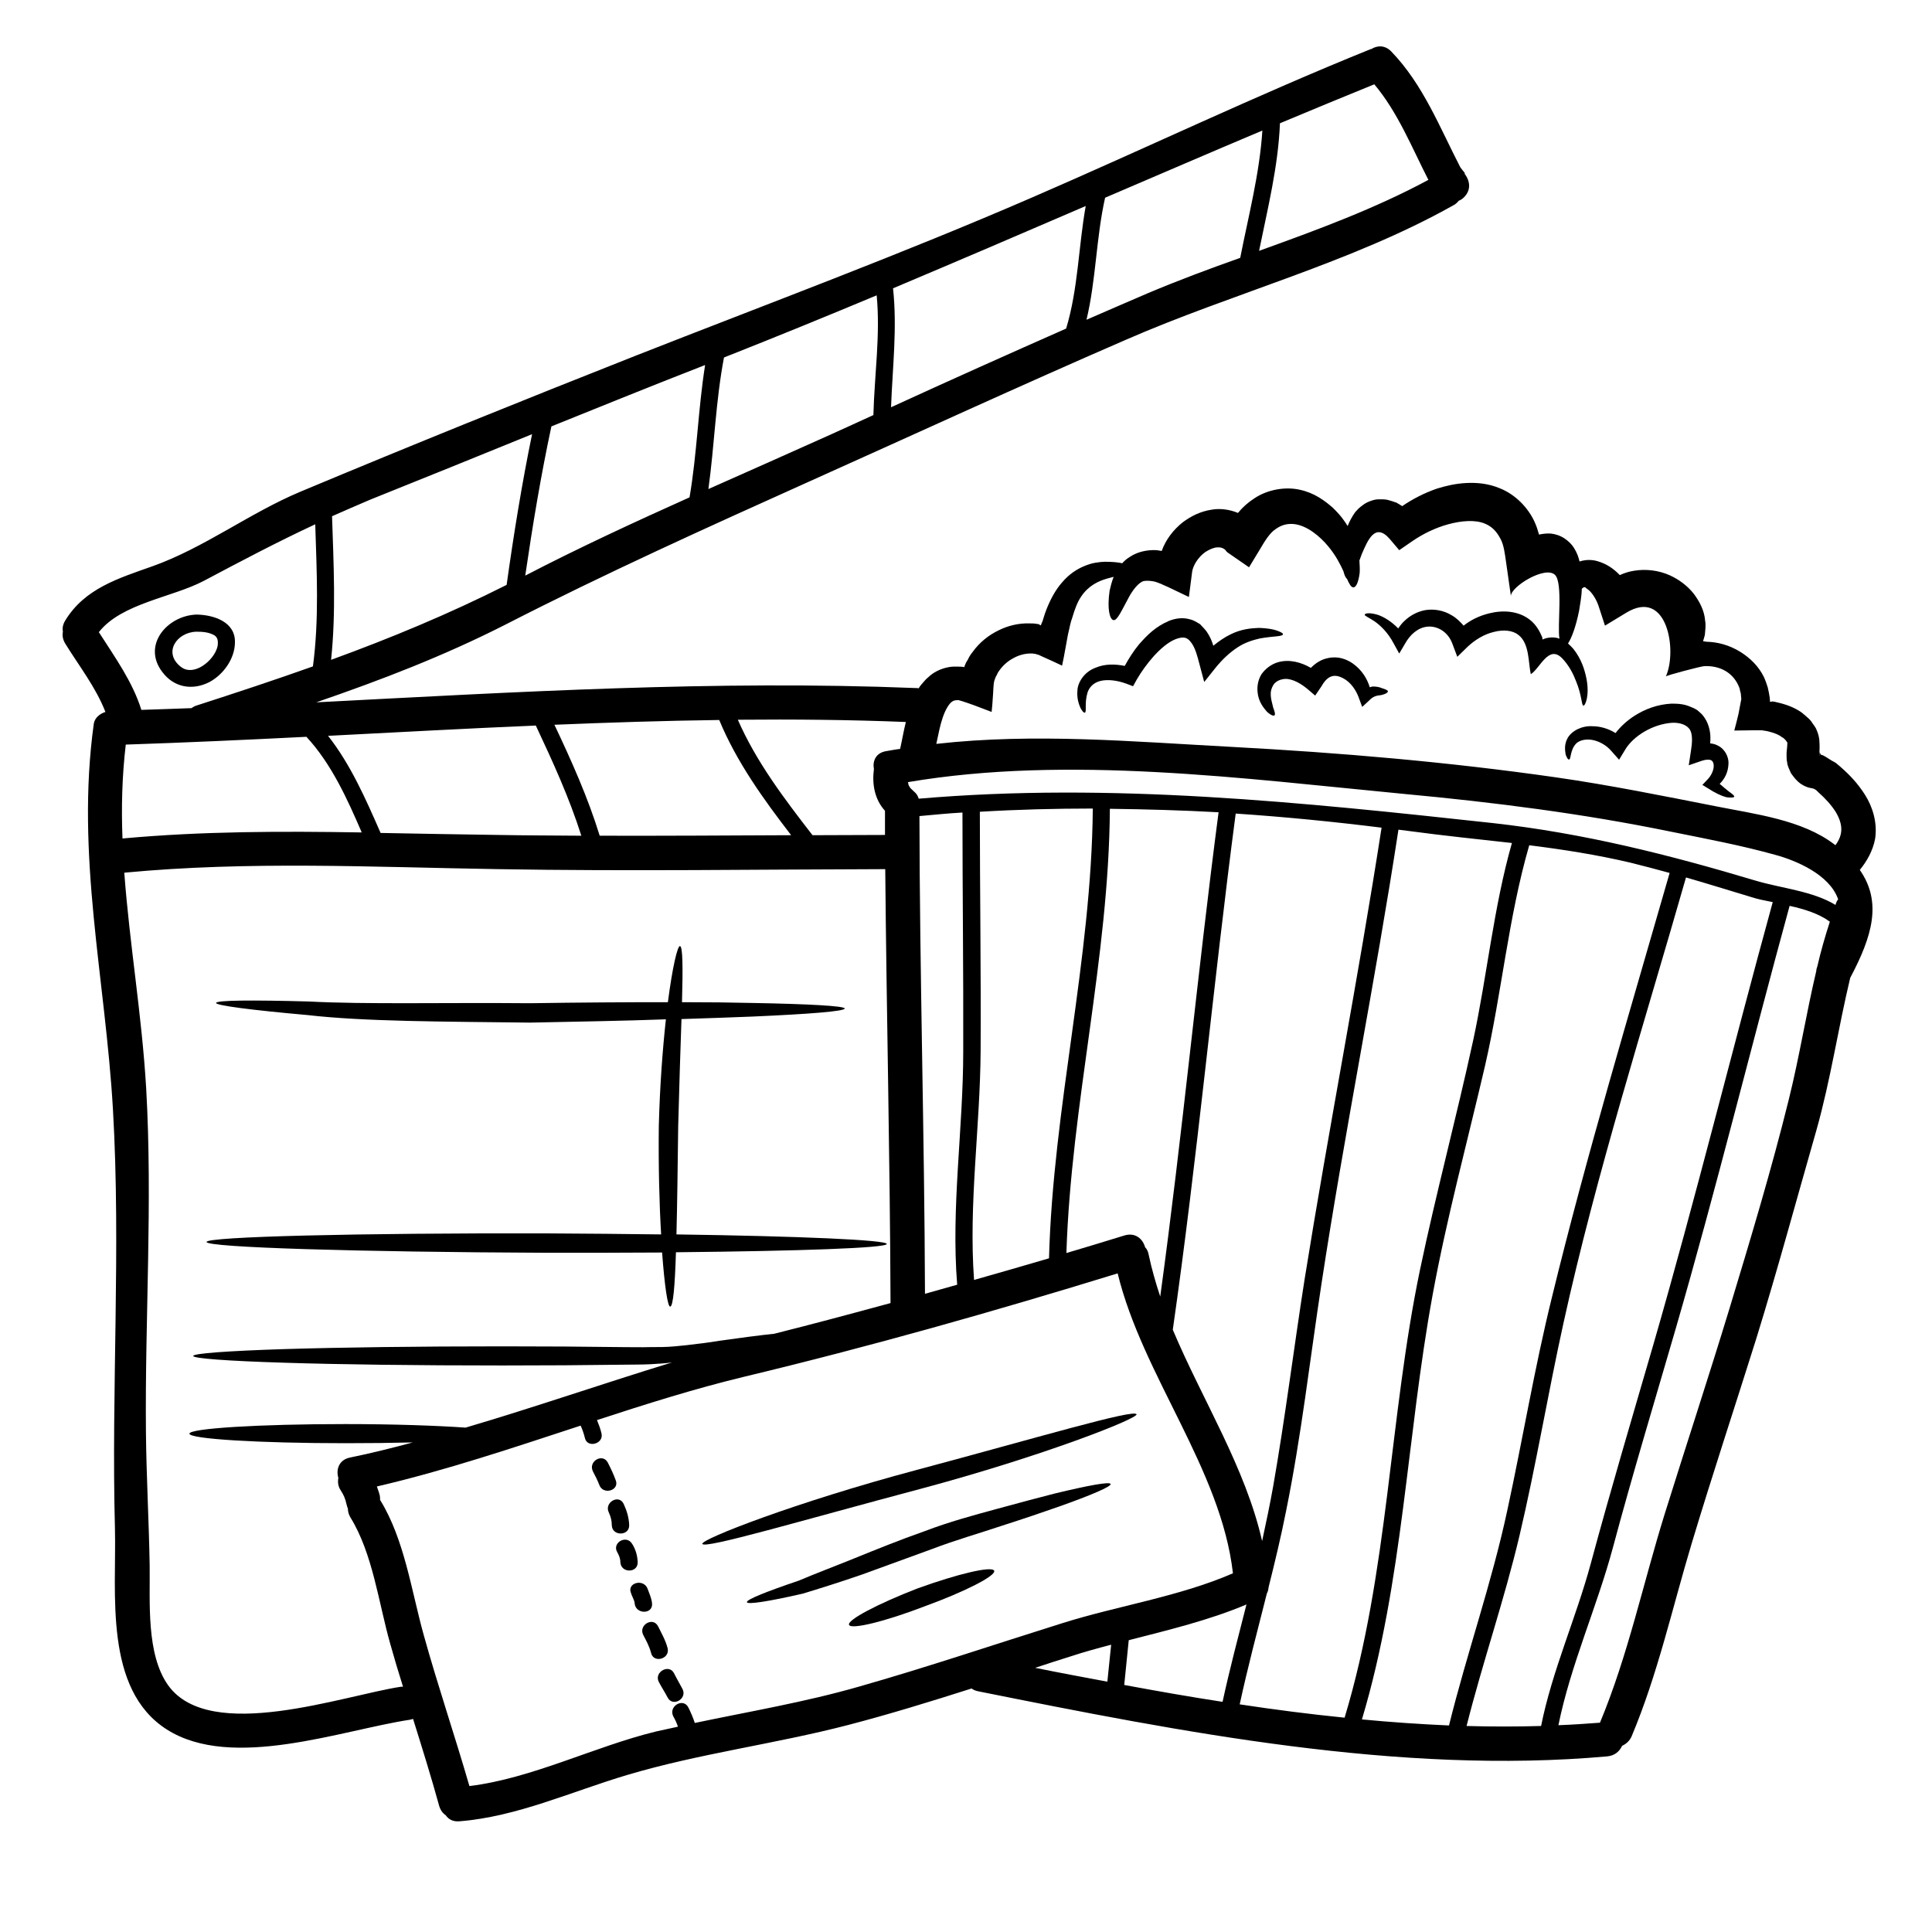 <svg xmlns="http://www.w3.org/2000/svg" xmlns:xlink="http://www.w3.org/1999/xlink" width="40" zoomAndPan="magnify" viewBox="0 0 30 30" height="40" preserveAspectRatio="xMidYMid meet" version="1.0"><defs><clipPath id="3c4b0e7df5"><path d="M 0.953 0.699 L 29.262 0.699 L 29.262 28.281 L 0.953 28.281 Z M 0.953 0.699 " clip-rule="nonzero"/></clipPath></defs><g clip-path="url(#3c4b0e7df5)"><path fill="#000000" d="M 4.859 10.348 C 4.957 9.613 4.918 8.875 4.895 8.141 C 4.309 8.414 3.746 8.711 3.164 9.02 C 2.676 9.277 1.887 9.367 1.535 9.816 C 1.785 10.207 2.059 10.586 2.195 11.023 C 2.457 11.016 2.715 11.004 2.973 10.996 C 2.996 10.98 3.02 10.965 3.047 10.957 C 3.664 10.758 4.266 10.559 4.859 10.348 Z M 1.902 13.02 C 3.145 12.906 4.379 12.906 5.617 12.926 C 5.391 12.402 5.145 11.859 4.758 11.441 C 3.824 11.488 2.887 11.531 1.953 11.562 C 1.895 12.055 1.883 12.539 1.902 13.02 Z M 7.867 9.082 C 7.977 8.297 8.102 7.52 8.262 6.742 C 7.426 7.082 6.59 7.422 5.75 7.758 C 5.547 7.844 5.352 7.93 5.156 8.016 C 5.18 8.762 5.219 9.504 5.141 10.246 C 6.062 9.91 6.969 9.535 7.867 9.082 Z M 9.027 12.977 C 8.84 12.387 8.582 11.824 8.32 11.266 C 7.242 11.312 6.168 11.371 5.094 11.426 C 5.445 11.871 5.684 12.418 5.91 12.934 C 6.516 12.945 7.121 12.957 7.734 12.965 C 8.16 12.973 8.594 12.973 9.027 12.977 Z M 10.949 5.668 C 10.148 5.98 9.355 6.301 8.562 6.621 C 8.398 7.387 8.27 8.16 8.156 8.938 C 8.992 8.504 9.848 8.109 10.707 7.723 C 10.824 7.043 10.84 6.352 10.949 5.668 Z M 12.285 12.969 C 11.855 12.41 11.438 11.832 11.168 11.18 C 10.316 11.191 9.461 11.219 8.609 11.254 C 8.875 11.816 9.129 12.383 9.312 12.977 C 10.309 12.98 11.312 12.973 12.285 12.969 Z M 13.562 6.445 C 13.578 5.824 13.672 5.203 13.613 4.586 C 12.828 4.914 12.035 5.238 11.242 5.551 C 11.113 6.227 11.094 6.914 11 7.594 C 11.633 7.312 12.27 7.031 12.902 6.746 C 13.121 6.645 13.344 6.547 13.562 6.445 Z M 13.828 20.234 C 13.82 17.988 13.766 15.742 13.746 13.496 C 11.828 13.5 9.746 13.531 7.734 13.496 C 5.785 13.465 3.871 13.367 1.93 13.551 C 2.012 14.664 2.203 15.762 2.27 16.902 C 2.371 18.68 2.25 20.457 2.266 22.234 C 2.273 22.926 2.312 23.613 2.324 24.305 C 2.332 24.867 2.266 25.688 2.613 26.172 C 3.266 27.074 5.34 26.324 6.23 26.191 C 6.242 26.191 6.246 26.191 6.258 26.191 C 6.188 25.969 6.121 25.746 6.059 25.523 C 5.879 24.891 5.789 24.125 5.441 23.562 C 5.414 23.516 5.402 23.469 5.402 23.426 C 5.395 23.406 5.387 23.387 5.383 23.367 C 5.359 23.262 5.34 23.219 5.285 23.133 C 5.25 23.078 5.242 23.012 5.254 22.949 C 5.215 22.82 5.262 22.668 5.434 22.633 C 5.762 22.566 6.09 22.484 6.41 22.398 C 6.094 22.406 5.742 22.41 5.363 22.41 C 4.023 22.41 2.941 22.344 2.941 22.262 C 2.941 22.18 4.023 22.113 5.363 22.113 C 6.117 22.113 6.785 22.137 7.23 22.168 C 8.301 21.852 9.363 21.484 10.434 21.156 C 10.32 21.172 10.211 21.176 10.094 21.184 C 9.949 21.191 9.816 21.188 9.668 21.191 C 9.098 21.199 8.465 21.203 7.801 21.203 C 6.477 21.203 5.273 21.188 4.406 21.16 C 3.535 21.133 3 21.094 3 21.055 C 3 21.016 3.535 20.977 4.406 20.949 C 5.273 20.922 6.477 20.906 7.801 20.906 C 8.465 20.906 9.098 20.91 9.668 20.918 C 9.812 20.918 9.961 20.922 10.086 20.918 C 10.223 20.918 10.355 20.918 10.477 20.906 C 10.598 20.895 10.719 20.883 10.832 20.867 C 10.949 20.855 11.062 20.836 11.168 20.82 C 11.504 20.773 11.793 20.734 12.02 20.711 C 12.625 20.559 13.227 20.398 13.828 20.234 Z M 13.977 11.629 C 14.008 11.492 14.031 11.352 14.066 11.211 C 13.195 11.176 12.328 11.168 11.457 11.176 C 11.742 11.828 12.18 12.406 12.617 12.969 C 12.996 12.969 13.375 12.965 13.742 12.965 C 13.742 12.84 13.742 12.715 13.742 12.59 C 13.582 12.414 13.539 12.18 13.57 11.941 C 13.547 11.82 13.598 11.691 13.758 11.664 C 13.832 11.652 13.906 11.637 13.977 11.629 Z M 14.957 16.324 C 14.961 15.078 14.945 13.836 14.945 12.617 C 14.723 12.629 14.5 12.652 14.277 12.672 C 14.281 15.145 14.355 17.617 14.363 20.09 C 14.527 20.043 14.695 19.996 14.863 19.949 C 14.766 18.746 14.957 17.531 14.957 16.324 Z M 16.289 19.539 C 16.352 17.191 16.949 14.898 16.969 12.555 C 16.383 12.555 15.797 12.57 15.215 12.605 C 15.215 13.828 15.234 15.074 15.227 16.324 C 15.219 17.512 15.039 18.691 15.125 19.875 C 15.512 19.766 15.902 19.652 16.289 19.539 Z M 16.555 5.102 C 16.742 4.484 16.746 3.832 16.859 3.199 C 15.863 3.629 14.867 4.055 13.867 4.477 C 13.934 5.094 13.859 5.703 13.836 6.324 C 14.738 5.91 15.645 5.504 16.555 5.102 Z M 17.195 26.113 C 17.215 25.922 17.234 25.73 17.254 25.539 C 17.043 25.594 16.832 25.652 16.629 25.719 C 16.445 25.777 16.258 25.836 16.074 25.898 C 16.445 25.973 16.82 26.043 17.195 26.113 Z M 18.016 20.133 C 18.359 17.633 18.594 15.117 18.922 12.613 C 18.359 12.582 17.797 12.566 17.234 12.559 C 17.219 14.875 16.633 17.141 16.559 19.457 C 16.859 19.367 17.164 19.277 17.461 19.184 C 17.629 19.133 17.746 19.238 17.781 19.367 C 17.809 19.395 17.828 19.434 17.836 19.48 C 17.883 19.703 17.945 19.918 18.016 20.133 Z M 19.145 24.43 C 18.961 22.812 17.742 21.363 17.355 19.773 C 15.438 20.363 13.508 20.91 11.551 21.379 C 10.777 21.566 10.023 21.805 9.27 22.051 C 9.297 22.117 9.324 22.188 9.34 22.258 C 9.379 22.422 9.117 22.492 9.082 22.328 C 9.066 22.262 9.043 22.195 9.016 22.137 C 7.969 22.48 6.926 22.832 5.852 23.082 C 5.867 23.129 5.887 23.176 5.898 23.227 C 5.902 23.25 5.902 23.27 5.902 23.293 C 5.902 23.293 5.902 23.297 5.906 23.297 C 6.281 23.91 6.387 24.695 6.578 25.383 C 6.797 26.172 7.062 26.949 7.289 27.734 C 8.27 27.613 9.227 27.121 10.184 26.887 C 10.297 26.863 10.414 26.836 10.527 26.812 C 10.508 26.754 10.484 26.703 10.453 26.648 C 10.379 26.492 10.609 26.359 10.688 26.512 C 10.727 26.59 10.762 26.672 10.789 26.754 C 11.645 26.574 12.504 26.43 13.344 26.188 C 14.402 25.887 15.441 25.535 16.488 25.207 C 17.352 24.934 18.312 24.793 19.145 24.43 Z M 18.984 26.426 C 19.094 25.918 19.227 25.418 19.355 24.914 C 18.773 25.16 18.148 25.309 17.527 25.469 C 17.504 25.703 17.48 25.934 17.457 26.164 C 17.965 26.258 18.473 26.348 18.984 26.426 Z M 19.258 4.004 C 19.387 3.348 19.559 2.695 19.602 2.027 C 18.785 2.371 17.973 2.723 17.16 3.07 C 17.02 3.695 17.02 4.344 16.871 4.965 C 17.188 4.828 17.508 4.688 17.828 4.551 C 18.293 4.355 18.773 4.176 19.258 4.004 Z M 20.258 19.863 C 20.633 17.523 21.09 15.195 21.453 12.852 C 20.699 12.758 19.945 12.684 19.188 12.633 C 18.836 15.301 18.594 17.98 18.211 20.648 C 18.672 21.742 19.34 22.789 19.598 23.93 C 19.66 23.645 19.719 23.363 19.77 23.078 C 19.957 22.012 20.09 20.934 20.258 19.863 Z M 22.18 2.793 C 21.922 2.289 21.707 1.746 21.34 1.309 C 20.852 1.508 20.359 1.711 19.875 1.914 C 19.848 2.586 19.684 3.238 19.551 3.895 C 20.453 3.57 21.355 3.238 22.18 2.793 Z M 22.875 16.156 C 23.094 15.141 23.191 14.094 23.477 13.09 C 22.949 13.031 22.422 12.977 21.895 12.906 C 21.832 12.898 21.773 12.891 21.715 12.883 C 21.355 15.238 20.879 17.578 20.52 19.934 C 20.34 21.113 20.207 22.301 19.969 23.469 C 19.891 23.863 19.797 24.254 19.699 24.645 C 19.695 24.684 19.688 24.715 19.672 24.742 C 19.527 25.316 19.375 25.887 19.25 26.465 C 19.789 26.547 20.332 26.617 20.879 26.672 C 21.562 24.41 21.57 22.016 22.051 19.711 C 22.301 18.52 22.617 17.344 22.875 16.156 Z M 25.926 13.555 C 25.723 13.5 25.52 13.445 25.316 13.395 C 24.797 13.273 24.273 13.191 23.746 13.125 C 23.422 14.242 23.32 15.418 23.059 16.551 C 22.785 17.73 22.465 18.91 22.246 20.105 C 21.844 22.293 21.789 24.559 21.148 26.699 C 21.598 26.742 22.051 26.773 22.5 26.793 C 22.777 25.672 23.164 24.582 23.406 23.449 C 23.645 22.348 23.828 21.238 24.098 20.145 C 24.637 17.934 25.297 15.746 25.926 13.555 Z M 27.527 14.008 C 27.402 13.984 27.289 13.961 27.195 13.93 C 26.855 13.828 26.52 13.723 26.18 13.625 C 25.523 15.922 24.789 18.219 24.277 20.547 C 24.035 21.645 23.852 22.754 23.594 23.848 C 23.359 24.844 23.023 25.809 22.773 26.801 C 23.16 26.812 23.547 26.812 23.93 26.801 C 24.102 25.941 24.473 25.125 24.703 24.273 C 25.008 23.141 25.344 22.012 25.672 20.883 C 26.332 18.602 26.898 16.297 27.527 14.008 Z M 28.219 15.008 C 28.273 14.773 28.34 14.539 28.414 14.312 C 28.246 14.188 28.02 14.117 27.789 14.066 C 27.191 16.25 26.652 18.453 26.02 20.633 C 25.691 21.766 25.348 22.898 25.043 24.039 C 24.797 24.953 24.387 25.859 24.199 26.789 C 24.414 26.781 24.629 26.766 24.844 26.75 C 25.281 25.703 25.516 24.578 25.852 23.5 C 26.184 22.438 26.531 21.383 26.855 20.32 C 27.18 19.246 27.508 18.16 27.777 17.07 C 27.941 16.41 28.047 15.738 28.203 15.078 C 28.203 15.055 28.211 15.031 28.219 15.008 Z M 28.5 13.125 C 28.625 12.957 28.617 12.801 28.508 12.613 C 28.438 12.5 28.34 12.395 28.234 12.301 L 28.203 12.27 C 28.199 12.27 28.203 12.27 28.191 12.262 C 28.164 12.25 28.176 12.25 28.145 12.242 L 28.105 12.234 C 28.09 12.23 28.07 12.227 28.055 12.219 C 28.02 12.207 27.988 12.188 27.957 12.168 C 27.898 12.125 27.855 12.07 27.809 12.004 C 27.785 11.945 27.754 11.895 27.75 11.832 C 27.742 11.801 27.742 11.773 27.742 11.742 C 27.742 11.719 27.742 11.699 27.742 11.684 C 27.75 11.613 27.754 11.566 27.754 11.539 C 27.754 11.523 27.754 11.535 27.738 11.508 C 27.734 11.496 27.719 11.488 27.711 11.477 C 27.699 11.465 27.688 11.453 27.672 11.449 C 27.621 11.406 27.543 11.379 27.465 11.359 L 27.434 11.352 C 27.41 11.348 27.383 11.344 27.359 11.34 C 27.312 11.34 27.262 11.34 27.211 11.34 C 27.117 11.34 27.023 11.344 26.93 11.344 C 26.953 11.254 26.977 11.168 26.996 11.082 C 27.012 11.004 27.023 10.93 27.039 10.855 C 27.035 10.828 27.035 10.797 27.031 10.766 C 27.023 10.742 27.016 10.715 27.012 10.688 C 26.922 10.441 26.703 10.332 26.461 10.344 C 26.406 10.348 25.871 10.488 25.867 10.504 C 26.047 10.113 25.895 9.121 25.25 9.516 L 24.922 9.715 L 24.82 9.402 C 24.777 9.281 24.707 9.188 24.656 9.152 C 24.633 9.137 24.625 9.129 24.617 9.121 C 24.609 9.113 24.582 9.117 24.562 9.145 C 24.559 9.27 24.535 9.383 24.52 9.484 C 24.469 9.738 24.402 9.91 24.348 9.992 C 24.379 10.02 24.406 10.047 24.43 10.074 C 24.559 10.238 24.605 10.398 24.633 10.531 C 24.688 10.805 24.613 10.965 24.586 10.957 C 24.555 10.945 24.566 10.805 24.473 10.578 C 24.43 10.465 24.363 10.332 24.258 10.223 C 24.047 10.004 23.914 10.379 23.77 10.469 C 23.73 10.281 23.75 9.992 23.578 9.859 C 23.492 9.789 23.348 9.773 23.199 9.812 C 23.043 9.848 22.902 9.938 22.793 10.039 L 22.629 10.199 L 22.551 9.992 C 22.484 9.812 22.324 9.719 22.172 9.73 C 22.016 9.742 21.895 9.859 21.824 9.984 L 21.727 10.148 L 21.641 9.992 C 21.551 9.82 21.434 9.711 21.344 9.648 C 21.258 9.59 21.184 9.562 21.191 9.543 C 21.199 9.523 21.262 9.508 21.395 9.547 C 21.484 9.578 21.602 9.645 21.711 9.758 C 21.738 9.719 21.77 9.676 21.809 9.641 C 21.891 9.562 22.004 9.496 22.137 9.473 C 22.27 9.453 22.418 9.477 22.543 9.555 C 22.613 9.594 22.672 9.652 22.727 9.715 C 22.84 9.625 22.977 9.559 23.129 9.523 C 23.332 9.473 23.578 9.48 23.762 9.629 C 23.855 9.703 23.91 9.805 23.949 9.898 C 23.949 9.91 23.949 9.922 23.953 9.93 C 23.996 9.91 24.047 9.898 24.098 9.898 C 24.141 9.898 24.18 9.902 24.215 9.918 C 24.18 9.719 24.273 9.047 24.145 8.926 C 23.992 8.781 23.461 9.109 23.461 9.254 L 23.387 8.734 C 23.367 8.598 23.352 8.453 23.293 8.355 C 23.234 8.246 23.164 8.176 23.062 8.133 C 22.91 8.066 22.688 8.086 22.488 8.141 C 22.289 8.195 22.098 8.289 21.938 8.398 L 21.727 8.543 L 21.578 8.367 C 21.352 8.109 21.238 8.391 21.148 8.598 C 21.133 8.637 21.121 8.672 21.109 8.703 C 21.113 8.773 21.117 8.844 21.113 8.895 C 21.094 9.047 21.055 9.121 21.016 9.121 C 20.98 9.121 20.953 9.07 20.918 8.992 C 20.898 8.973 20.879 8.941 20.867 8.891 C 20.863 8.887 20.863 8.879 20.863 8.875 C 20.812 8.762 20.742 8.625 20.625 8.484 C 20.496 8.328 20.293 8.156 20.086 8.137 C 19.984 8.129 19.898 8.152 19.809 8.215 C 19.719 8.273 19.641 8.398 19.566 8.527 L 19.395 8.809 L 19.055 8.574 C 19.039 8.559 19.027 8.535 19.012 8.527 C 18.977 8.504 18.949 8.496 18.895 8.5 C 18.844 8.504 18.781 8.531 18.719 8.57 C 18.602 8.652 18.527 8.781 18.512 8.875 L 18.461 9.27 L 18.141 9.117 C 18.055 9.078 17.973 9.039 17.91 9.027 C 17.844 9.016 17.801 9.016 17.758 9.023 C 17.676 9.047 17.586 9.168 17.531 9.27 C 17.414 9.484 17.348 9.641 17.289 9.629 C 17.234 9.617 17.188 9.465 17.23 9.172 C 17.246 9.105 17.262 9.035 17.293 8.957 C 17.262 8.965 17.23 8.973 17.191 8.984 C 17.055 9.023 16.902 9.094 16.789 9.262 C 16.73 9.348 16.688 9.461 16.648 9.598 C 16.637 9.629 16.625 9.664 16.617 9.703 L 16.605 9.758 C 16.598 9.789 16.59 9.824 16.582 9.859 C 16.555 10 16.527 10.176 16.492 10.336 C 16.391 10.289 16.285 10.238 16.176 10.191 C 16.148 10.176 16.121 10.164 16.094 10.16 C 16.082 10.152 16.07 10.152 16.055 10.152 L 16.039 10.148 C 16.02 10.145 16 10.148 15.98 10.148 C 15.898 10.152 15.812 10.176 15.73 10.223 C 15.648 10.266 15.57 10.336 15.516 10.414 C 15.5 10.434 15.488 10.457 15.48 10.477 C 15.477 10.488 15.465 10.5 15.461 10.512 L 15.441 10.566 C 15.422 10.633 15.426 10.73 15.418 10.809 C 15.414 10.891 15.406 10.973 15.398 11.055 C 15.281 11.012 15.148 10.957 15.031 10.918 L 14.938 10.887 L 14.895 10.875 C 14.875 10.867 14.883 10.875 14.875 10.871 C 14.863 10.875 14.844 10.871 14.832 10.875 C 14.793 10.883 14.758 10.902 14.707 10.988 C 14.656 11.074 14.617 11.195 14.586 11.332 C 14.57 11.402 14.555 11.473 14.539 11.551 C 16.066 11.379 17.594 11.516 19.133 11.598 C 20.812 11.688 22.492 11.832 24.156 12.07 C 25 12.191 25.824 12.359 26.66 12.523 C 27.25 12.641 27.984 12.73 28.48 13.109 C 28.488 13.113 28.492 13.117 28.5 13.125 Z M 28.25 11.734 C 28.254 11.734 28.254 11.73 28.254 11.73 C 28.254 11.727 28.25 11.723 28.25 11.719 C 28.25 11.715 28.254 11.711 28.254 11.711 C 28.254 11.711 28.254 11.684 28.254 11.684 L 28.258 11.684 L 28.273 11.719 C 28.32 11.723 28.402 11.789 28.445 11.812 C 28.465 11.824 28.504 11.84 28.531 11.867 L 28.586 11.914 C 28.719 12.031 28.848 12.164 28.961 12.344 C 29.07 12.516 29.156 12.762 29.117 13.023 C 29.082 13.211 28.988 13.375 28.879 13.508 C 29.227 14.008 29.074 14.535 28.73 15.184 C 28.543 15.965 28.426 16.766 28.207 17.543 C 27.898 18.621 27.605 19.707 27.273 20.781 C 26.941 21.84 26.59 22.898 26.27 23.961 C 25.969 24.961 25.742 25.996 25.336 26.961 C 25.305 27.035 25.246 27.082 25.188 27.109 C 25.148 27.195 25.074 27.262 24.957 27.273 C 21.723 27.562 18.344 26.895 15.188 26.262 C 15.145 26.254 15.113 26.238 15.086 26.219 C 14.449 26.422 13.816 26.617 13.172 26.785 C 12.031 27.082 10.863 27.227 9.738 27.562 C 8.883 27.816 8.027 28.211 7.133 28.281 C 7.031 28.289 6.965 28.25 6.922 28.188 C 6.875 28.156 6.84 28.109 6.82 28.043 C 6.695 27.59 6.555 27.141 6.414 26.691 C 6.402 26.695 6.387 26.699 6.371 26.703 C 5.309 26.863 3.602 27.5 2.59 26.855 C 1.609 26.23 1.809 24.738 1.785 23.742 C 1.727 21.578 1.879 19.391 1.754 17.23 C 1.637 15.199 1.172 13.281 1.457 11.234 C 1.473 11.145 1.551 11.082 1.637 11.055 C 1.488 10.672 1.227 10.34 1.012 9.992 C 0.973 9.926 0.965 9.863 0.977 9.809 C 0.965 9.754 0.977 9.695 1.012 9.637 C 1.316 9.137 1.84 8.98 2.367 8.793 C 3.168 8.508 3.871 7.969 4.66 7.637 C 6.387 6.914 8.129 6.211 9.871 5.523 C 11.926 4.715 14 3.945 16.027 3.066 C 17.785 2.305 19.508 1.48 21.285 0.762 C 21.289 0.762 21.293 0.762 21.293 0.762 C 21.387 0.703 21.508 0.699 21.605 0.801 C 22.098 1.312 22.355 1.977 22.676 2.598 C 22.695 2.625 22.715 2.648 22.734 2.672 C 22.754 2.695 22.754 2.703 22.734 2.688 C 22.828 2.801 22.848 2.949 22.734 3.062 C 22.711 3.086 22.684 3.105 22.652 3.117 C 22.629 3.145 22.602 3.172 22.562 3.191 C 20.984 4.078 19.141 4.551 17.48 5.277 C 15.832 5.992 14.195 6.746 12.559 7.48 C 10.969 8.195 9.395 8.906 7.848 9.699 C 6.887 10.188 5.91 10.562 4.91 10.906 C 8.012 10.746 11.109 10.559 14.219 10.684 C 14.234 10.684 14.25 10.684 14.266 10.688 C 14.281 10.66 14.301 10.633 14.328 10.605 L 14.379 10.547 L 14.441 10.492 C 14.527 10.418 14.645 10.371 14.758 10.355 C 14.812 10.348 14.863 10.352 14.914 10.352 L 14.945 10.355 L 14.961 10.355 C 14.973 10.359 14.965 10.363 14.969 10.363 L 14.973 10.359 C 14.973 10.355 14.984 10.324 14.992 10.309 C 15 10.285 15.016 10.266 15.027 10.246 C 15.047 10.203 15.07 10.164 15.102 10.125 C 15.211 9.973 15.352 9.863 15.504 9.789 C 15.652 9.715 15.816 9.676 15.977 9.68 C 16.02 9.68 16.059 9.68 16.098 9.688 L 16.125 9.691 L 16.129 9.691 L 16.133 9.695 C 16.141 9.699 16.148 9.703 16.156 9.711 C 16.168 9.707 16.168 9.691 16.176 9.672 L 16.188 9.648 L 16.207 9.586 C 16.219 9.543 16.234 9.504 16.25 9.461 C 16.312 9.305 16.391 9.156 16.496 9.039 C 16.598 8.918 16.723 8.836 16.84 8.789 C 16.957 8.738 17.066 8.727 17.152 8.723 C 17.27 8.723 17.355 8.73 17.426 8.746 C 17.457 8.711 17.496 8.676 17.543 8.648 C 17.664 8.566 17.82 8.535 17.961 8.543 C 17.988 8.547 18.016 8.551 18.039 8.555 C 18.102 8.379 18.219 8.227 18.367 8.109 C 18.488 8.02 18.633 7.941 18.816 7.914 C 18.941 7.891 19.094 7.91 19.223 7.965 C 19.293 7.879 19.379 7.801 19.484 7.734 C 19.691 7.598 19.965 7.555 20.184 7.605 C 20.406 7.652 20.57 7.773 20.699 7.887 C 20.762 7.949 20.82 8.012 20.863 8.074 C 20.887 8.105 20.906 8.137 20.926 8.168 C 20.953 8.102 20.988 8.031 21.043 7.953 C 21.07 7.926 21.09 7.898 21.125 7.871 C 21.16 7.844 21.195 7.816 21.238 7.797 C 21.285 7.777 21.336 7.758 21.387 7.754 C 21.441 7.754 21.5 7.75 21.547 7.762 C 21.59 7.773 21.637 7.789 21.684 7.805 C 21.715 7.824 21.746 7.84 21.773 7.859 C 21.934 7.75 22.113 7.656 22.316 7.586 C 22.457 7.543 22.605 7.508 22.773 7.5 C 22.934 7.492 23.113 7.508 23.289 7.582 C 23.535 7.68 23.73 7.887 23.828 8.102 C 23.859 8.168 23.879 8.234 23.898 8.301 C 23.953 8.289 24.012 8.281 24.082 8.285 C 24.156 8.293 24.234 8.32 24.297 8.363 C 24.359 8.406 24.406 8.453 24.438 8.504 C 24.488 8.582 24.512 8.652 24.527 8.719 C 24.621 8.688 24.723 8.688 24.809 8.715 C 24.945 8.754 25.059 8.832 25.152 8.93 C 25.223 8.898 25.293 8.875 25.371 8.863 C 25.555 8.832 25.754 8.855 25.93 8.934 C 26.074 9 26.199 9.094 26.297 9.215 C 26.391 9.34 26.465 9.48 26.477 9.637 C 26.492 9.715 26.477 9.789 26.473 9.859 C 26.465 9.895 26.453 9.926 26.445 9.957 C 26.465 9.961 26.484 9.961 26.5 9.965 C 26.656 9.969 26.844 10.008 27.035 10.129 C 27.168 10.215 27.305 10.336 27.395 10.523 C 27.414 10.57 27.434 10.621 27.449 10.672 C 27.461 10.723 27.473 10.781 27.48 10.832 C 27.48 10.848 27.484 10.863 27.484 10.879 L 27.484 10.898 C 27.484 10.898 27.5 10.895 27.508 10.895 L 27.512 10.895 C 27.516 10.895 27.516 10.891 27.516 10.891 L 27.562 10.898 C 27.684 10.926 27.816 10.961 27.945 11.043 C 27.977 11.062 28.008 11.09 28.039 11.117 C 28.07 11.145 28.102 11.168 28.129 11.207 C 28.148 11.242 28.188 11.281 28.207 11.332 C 28.23 11.383 28.246 11.441 28.25 11.488 C 28.258 11.582 28.254 11.656 28.25 11.707 C 28.25 11.711 28.25 11.715 28.25 11.719 C 28.25 11.727 28.25 11.73 28.25 11.734 Z M 14.105 12.18 C 14.109 12.195 14.117 12.207 14.125 12.219 C 14.133 12.227 14.133 12.23 14.133 12.234 C 14.152 12.254 14.176 12.273 14.195 12.293 C 14.234 12.324 14.254 12.363 14.266 12.402 C 17.258 12.145 20.207 12.457 23.184 12.781 C 24.59 12.938 25.91 13.27 27.266 13.676 C 27.66 13.793 28.148 13.836 28.5 14.051 C 28.504 14.043 28.508 14.039 28.508 14.031 C 28.516 14.004 28.527 13.984 28.543 13.965 C 28.41 13.578 27.883 13.359 27.562 13.273 C 27.031 13.125 26.484 13.023 25.945 12.914 C 24.578 12.633 23.191 12.457 21.801 12.328 C 19.309 12.09 16.59 11.723 14.098 12.145 C 14.102 12.16 14.109 12.18 14.105 12.18 " fill-opacity="1" fill-rule="nonzero"/></g><path fill="#000000" d="M 26.844 12.289 C 26.898 12.328 26.93 12.352 26.93 12.371 C 26.926 12.383 26.883 12.391 26.805 12.379 C 26.73 12.359 26.629 12.312 26.516 12.238 L 26.434 12.188 L 26.516 12.102 C 26.57 12.047 26.621 11.949 26.609 11.867 C 26.602 11.824 26.582 11.809 26.562 11.801 C 26.539 11.793 26.488 11.793 26.43 11.812 L 26.223 11.883 L 26.258 11.652 C 26.277 11.535 26.285 11.406 26.242 11.332 C 26.199 11.262 26.102 11.219 25.969 11.223 C 25.664 11.242 25.363 11.43 25.238 11.637 L 25.141 11.797 L 25.023 11.664 C 24.941 11.566 24.82 11.504 24.715 11.488 C 24.605 11.473 24.52 11.5 24.473 11.547 C 24.375 11.652 24.398 11.797 24.363 11.793 C 24.348 11.797 24.332 11.77 24.312 11.719 C 24.305 11.668 24.281 11.566 24.344 11.457 C 24.41 11.344 24.57 11.266 24.73 11.277 C 24.844 11.277 24.973 11.312 25.086 11.383 C 25.164 11.281 25.266 11.188 25.383 11.113 C 25.543 11.012 25.734 10.938 25.953 10.926 C 26.051 10.926 26.152 10.93 26.254 10.977 C 26.305 10.996 26.355 11.02 26.395 11.062 C 26.441 11.098 26.469 11.145 26.496 11.191 C 26.559 11.316 26.566 11.434 26.555 11.543 C 26.594 11.547 26.633 11.555 26.676 11.578 C 26.793 11.637 26.844 11.762 26.84 11.855 C 26.836 11.996 26.777 12.098 26.703 12.172 C 26.758 12.219 26.809 12.262 26.844 12.289 " fill-opacity="1" fill-rule="nonzero"/><path fill="#000000" d="M 21.551 10.734 C 21.555 10.75 21.52 10.777 21.449 10.793 C 21.371 10.801 21.32 10.812 21.254 10.883 L 21.152 10.977 L 21.094 10.82 C 21.055 10.719 20.977 10.594 20.855 10.531 C 20.73 10.465 20.629 10.484 20.539 10.625 L 20.523 10.652 L 20.422 10.801 L 20.293 10.691 C 20.164 10.586 20.023 10.523 19.918 10.547 C 19.867 10.555 19.824 10.578 19.789 10.613 C 19.762 10.648 19.742 10.691 19.734 10.738 C 19.723 10.836 19.758 10.926 19.77 10.988 C 19.797 11.055 19.805 11.098 19.789 11.109 C 19.77 11.121 19.73 11.102 19.676 11.055 C 19.625 10.996 19.539 10.898 19.527 10.742 C 19.52 10.66 19.531 10.566 19.586 10.473 C 19.645 10.387 19.738 10.312 19.852 10.281 C 20.027 10.234 20.207 10.285 20.355 10.371 C 20.422 10.301 20.516 10.238 20.621 10.219 C 20.773 10.184 20.906 10.234 21.004 10.301 C 21.152 10.406 21.23 10.543 21.27 10.672 C 21.285 10.668 21.305 10.66 21.32 10.66 C 21.383 10.66 21.426 10.672 21.453 10.684 C 21.512 10.703 21.547 10.715 21.551 10.734 " fill-opacity="1" fill-rule="nonzero"/><path fill="#000000" d="M 19.832 9.793 C 19.895 9.816 19.926 9.836 19.922 9.848 C 19.918 9.887 19.777 9.875 19.562 9.914 C 19.461 9.938 19.336 9.973 19.219 10.051 C 19.098 10.129 18.98 10.238 18.867 10.379 L 18.699 10.59 L 18.625 10.312 C 18.594 10.195 18.562 10.062 18.496 9.977 C 18.434 9.891 18.375 9.883 18.262 9.922 C 18.137 9.969 18.012 10.082 17.91 10.195 C 17.809 10.309 17.723 10.43 17.652 10.551 L 17.594 10.656 L 17.492 10.617 C 17.344 10.562 17.195 10.547 17.086 10.574 C 16.977 10.602 16.914 10.672 16.887 10.754 C 16.836 10.922 16.879 11.059 16.844 11.066 C 16.828 11.07 16.805 11.043 16.777 10.992 C 16.754 10.938 16.719 10.848 16.73 10.723 C 16.734 10.598 16.836 10.43 17.016 10.367 C 17.152 10.309 17.309 10.309 17.465 10.34 C 17.527 10.227 17.598 10.113 17.688 10.004 C 17.809 9.867 17.941 9.73 18.152 9.641 C 18.242 9.605 18.359 9.582 18.477 9.617 C 18.535 9.629 18.586 9.664 18.633 9.691 C 18.668 9.73 18.711 9.77 18.738 9.809 C 18.789 9.883 18.82 9.957 18.84 10.027 C 18.926 9.957 19.016 9.895 19.105 9.852 C 19.266 9.77 19.426 9.754 19.551 9.75 C 19.672 9.754 19.77 9.77 19.832 9.793 " fill-opacity="1" fill-rule="nonzero"/><path fill="#000000" d="M 17.648 21.961 C 17.672 22.027 16.195 22.609 14.316 23.113 C 12.449 23.609 10.934 24.059 10.906 23.973 C 10.883 23.902 12.348 23.328 14.238 22.824 C 16.109 22.324 17.613 21.875 17.648 21.961 " fill-opacity="1" fill-rule="nonzero"/><path fill="#000000" d="M 17.246 23.043 C 17.258 23.082 16.949 23.215 16.441 23.395 C 16.188 23.484 15.887 23.586 15.547 23.695 C 15.207 23.809 14.836 23.914 14.457 24.059 C 14.074 24.199 13.707 24.332 13.375 24.453 C 13.035 24.57 12.723 24.668 12.465 24.746 C 11.938 24.867 11.609 24.918 11.598 24.879 C 11.586 24.84 11.898 24.715 12.406 24.543 C 12.652 24.438 12.945 24.328 13.273 24.195 C 13.602 24.062 13.965 23.914 14.355 23.777 C 14.742 23.629 15.125 23.527 15.465 23.434 C 15.809 23.34 16.117 23.258 16.379 23.191 C 16.898 23.066 17.23 23.004 17.246 23.043 " fill-opacity="1" fill-rule="nonzero"/><path fill="#000000" d="M 15.438 24.391 C 15.465 24.469 14.984 24.715 14.363 24.941 C 13.742 25.18 13.211 25.309 13.184 25.23 C 13.152 25.156 13.633 24.902 14.25 24.664 C 14.875 24.438 15.406 24.312 15.438 24.391 " fill-opacity="1" fill-rule="nonzero"/><path fill="#000000" d="M 13.77 19.316 C 13.77 19.379 12.418 19.426 10.496 19.445 C 10.48 19.965 10.453 20.289 10.406 20.289 C 10.367 20.289 10.32 19.969 10.281 19.449 C 9.723 19.453 9.117 19.453 8.488 19.453 C 5.57 19.441 3.207 19.371 3.207 19.285 C 3.207 19.203 5.57 19.145 8.488 19.152 C 9.113 19.156 9.707 19.16 10.266 19.168 C 10.238 18.699 10.223 18.117 10.23 17.484 C 10.246 16.863 10.289 16.293 10.34 15.828 C 9.703 15.852 8.988 15.863 8.234 15.879 C 6.883 15.863 5.656 15.863 4.777 15.762 C 3.898 15.684 3.355 15.613 3.355 15.574 C 3.359 15.531 3.906 15.527 4.793 15.551 C 5.676 15.598 6.891 15.566 8.234 15.578 C 9 15.566 9.727 15.562 10.371 15.562 C 10.441 15.02 10.52 14.684 10.559 14.691 C 10.602 14.695 10.605 15.027 10.59 15.562 C 10.992 15.562 11.359 15.566 11.684 15.574 C 12.57 15.59 13.117 15.621 13.117 15.66 C 13.117 15.703 12.57 15.746 11.688 15.785 C 11.363 15.797 10.988 15.812 10.582 15.824 C 10.566 16.289 10.547 16.863 10.531 17.488 C 10.523 18.121 10.516 18.699 10.504 19.168 C 12.418 19.195 13.77 19.254 13.77 19.316 " fill-opacity="1" fill-rule="nonzero"/><path fill="#000000" d="M 10.598 26.227 C 10.676 26.379 10.445 26.512 10.367 26.359 C 10.324 26.277 10.273 26.199 10.23 26.117 C 10.152 25.965 10.387 25.832 10.465 25.98 C 10.508 26.066 10.555 26.145 10.598 26.227 " fill-opacity="1" fill-rule="nonzero"/><path fill="#000000" d="M 10.367 25.594 C 10.406 25.762 10.145 25.832 10.109 25.664 C 10.082 25.562 10.035 25.477 9.988 25.387 C 9.91 25.234 10.141 25.098 10.219 25.254 C 10.273 25.363 10.336 25.473 10.367 25.594 " fill-opacity="1" fill-rule="nonzero"/><path fill="#000000" d="M 10.125 24.898 C 10.141 25.07 9.871 25.07 9.855 24.898 C 9.852 24.844 9.812 24.789 9.797 24.734 C 9.734 24.578 9.992 24.508 10.055 24.668 C 10.082 24.746 10.117 24.812 10.125 24.898 " fill-opacity="1" fill-rule="nonzero"/><path fill="#000000" d="M 9.902 24.258 C 9.906 24.43 9.641 24.43 9.633 24.258 C 9.633 24.203 9.613 24.152 9.586 24.105 C 9.496 23.957 9.727 23.824 9.816 23.973 C 9.871 24.059 9.898 24.156 9.902 24.258 " fill-opacity="1" fill-rule="nonzero"/><path fill="#000000" d="M 9.77 23.684 C 9.773 23.855 9.504 23.855 9.5 23.684 C 9.5 23.613 9.484 23.551 9.453 23.484 C 9.379 23.332 9.609 23.195 9.684 23.352 C 9.734 23.461 9.766 23.566 9.77 23.684 " fill-opacity="1" fill-rule="nonzero"/><path fill="#000000" d="M 9.562 22.988 C 9.621 23.148 9.359 23.219 9.305 23.055 C 9.277 22.984 9.242 22.914 9.207 22.848 C 9.129 22.691 9.359 22.559 9.438 22.711 C 9.484 22.801 9.527 22.891 9.562 22.988 " fill-opacity="1" fill-rule="nonzero"/><path fill="#000000" d="M 3.18 10.316 C 3.281 10.242 3.387 10.102 3.383 9.98 C 3.383 9.938 3.375 9.898 3.332 9.867 C 3.246 9.816 3.148 9.809 3.051 9.809 C 2.742 9.816 2.527 10.137 2.809 10.355 C 2.922 10.445 3.074 10.398 3.18 10.316 Z M 3.051 9.543 C 3.32 9.547 3.66 9.656 3.648 9.98 C 3.645 10.23 3.469 10.473 3.254 10.59 C 2.988 10.727 2.699 10.676 2.52 10.434 C 2.203 10.02 2.594 9.559 3.051 9.543 " fill-opacity="1" fill-rule="nonzero"/></svg>